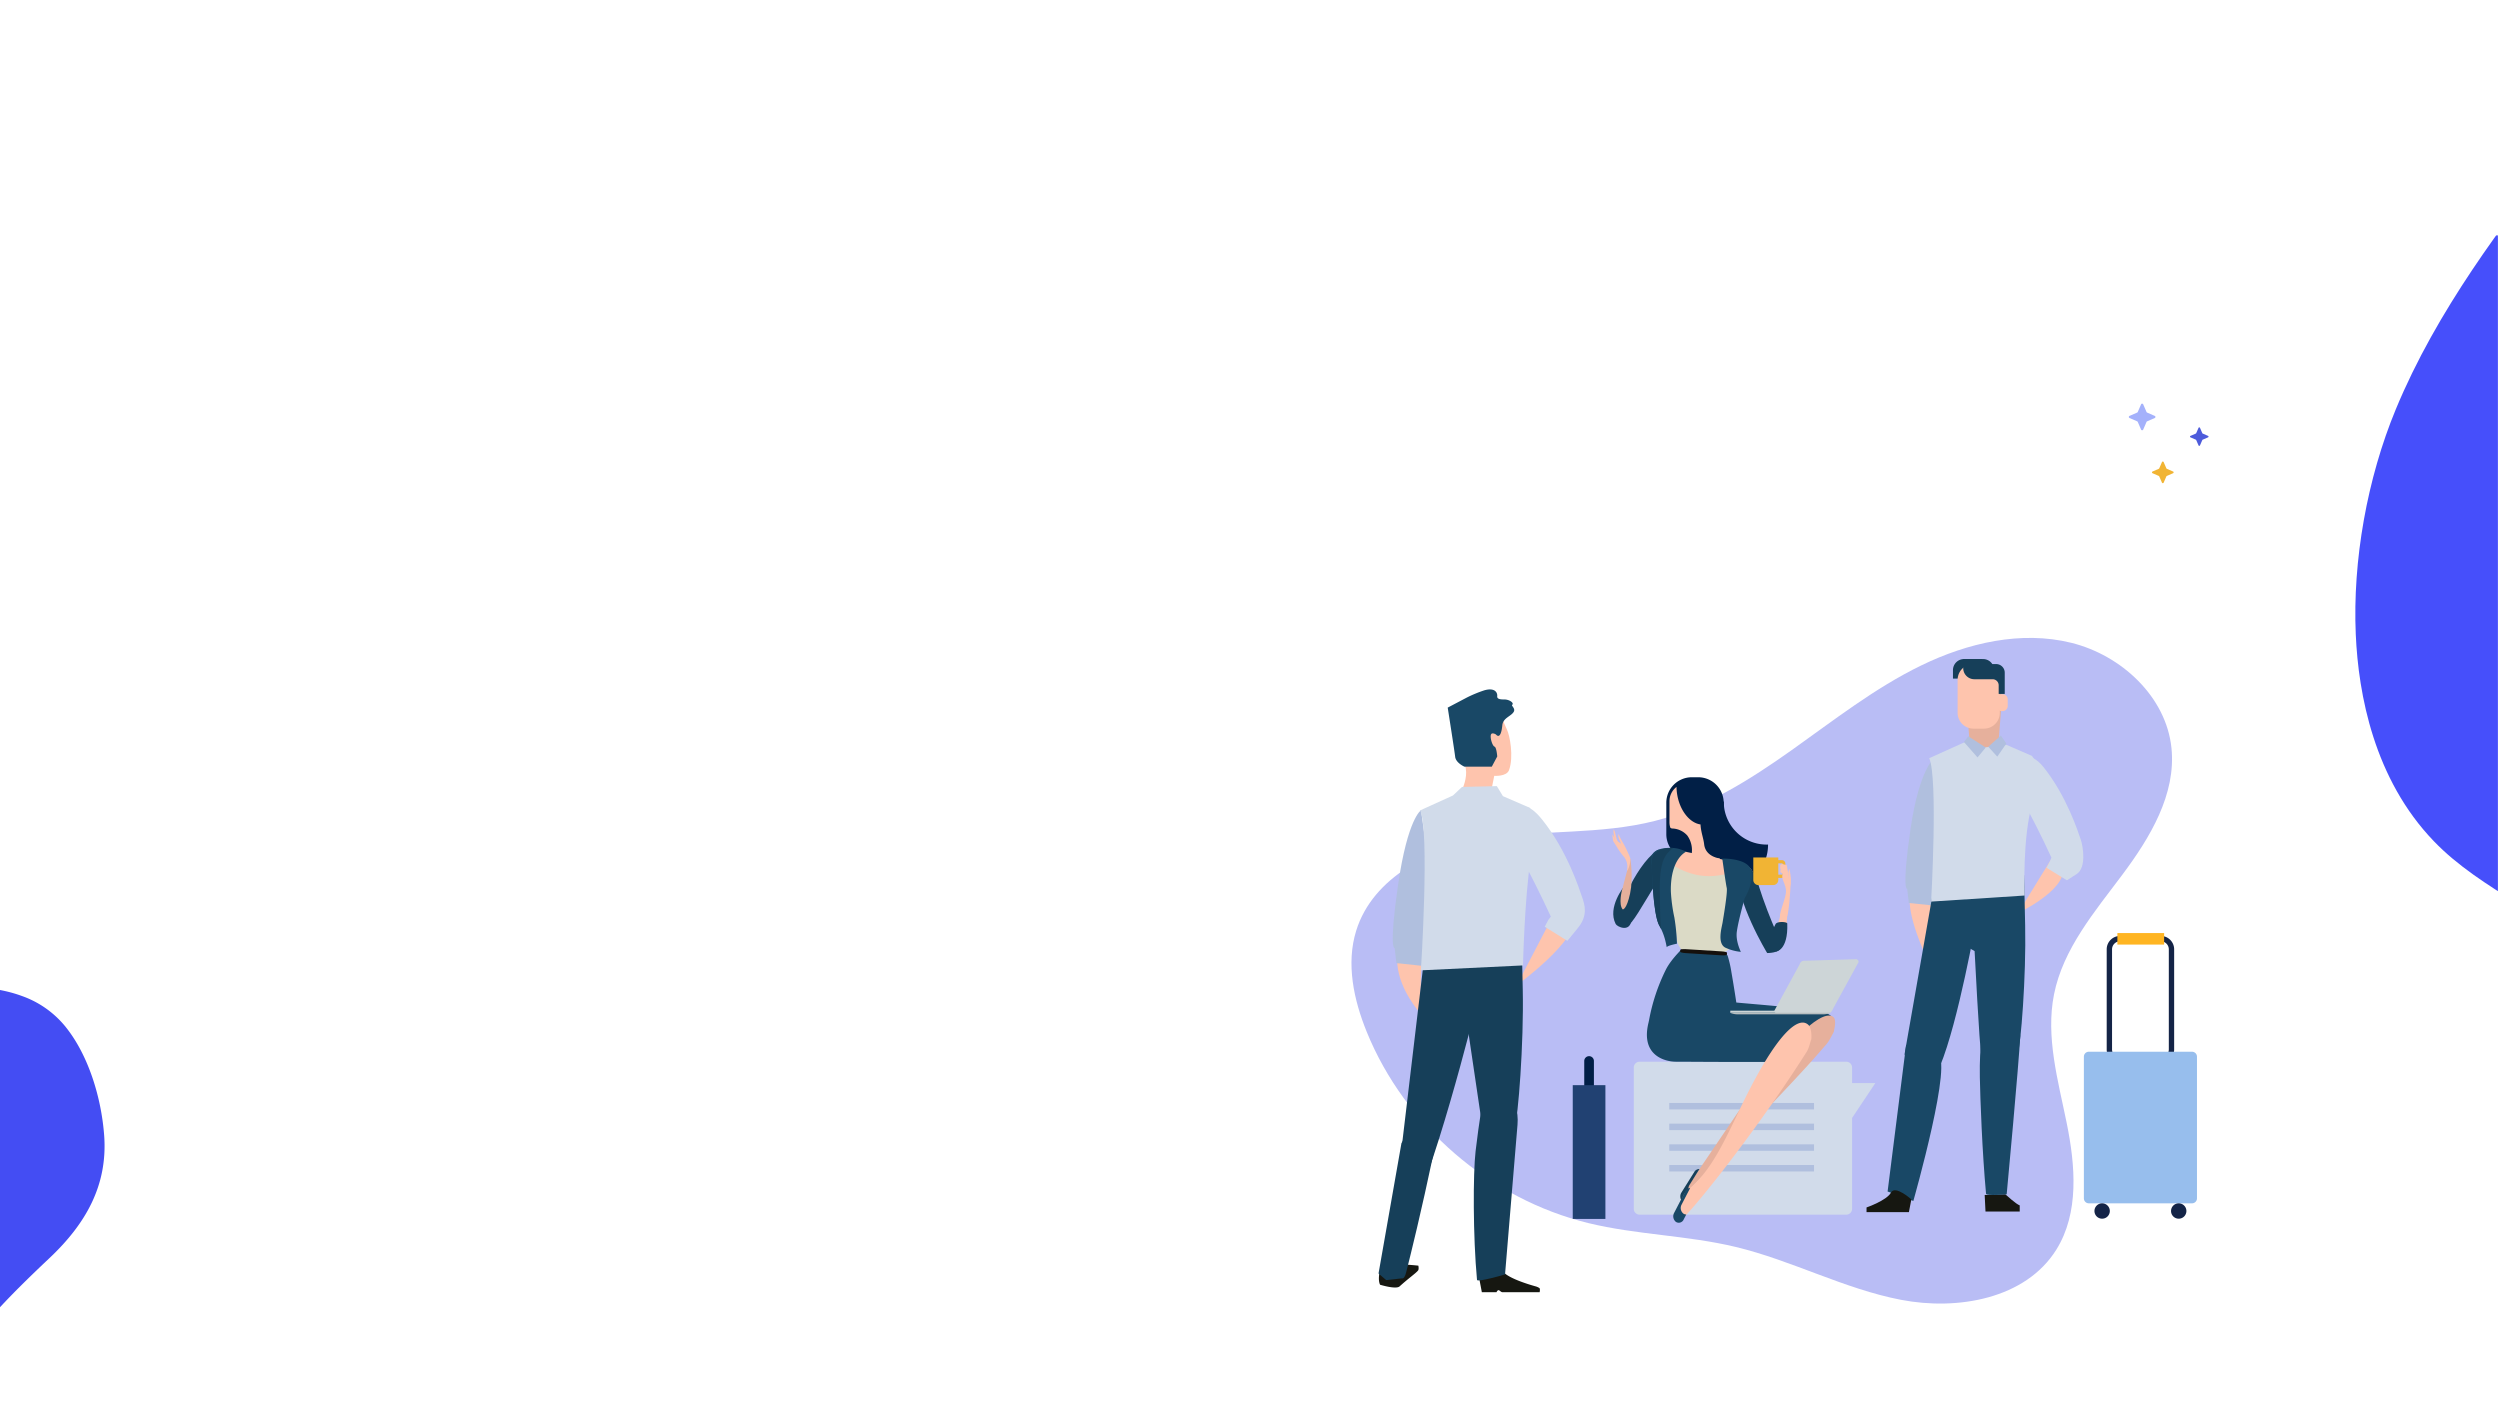 <svg id="Grupo_2267" data-name="Grupo 2267" xmlns="http://www.w3.org/2000/svg" xmlns:xlink="http://www.w3.org/1999/xlink" width="1200" height="676" viewBox="0 0 1200 676">
  <defs>
    <clipPath id="clip-path">
      <rect id="Rectángulo_2330" data-name="Rectángulo 2330" width="70" height="315" transform="translate(1130 213)" fill="#464ffb"/>
    </clipPath>
    <clipPath id="clip-path-2">
      <rect id="Rectángulo_2331" data-name="Rectángulo 2331" width="61" height="160" transform="translate(0 1180.587)" fill="#fff"/>
    </clipPath>
  </defs>
  <g id="Grupo_1628" data-name="Grupo 1628" transform="translate(1021.838 193.751)">
    <path id="Trazado_37" data-name="Trazado 37" d="M321.007,165.752l1.109,2.549a.386.386,0,0,0,.2.2l2.549,1.108a.387.387,0,0,1,0,.71l-2.549,1.108a.384.384,0,0,0-.2.2l-1.109,2.549a.386.386,0,0,1-.708,0l-1.108-2.549a.384.384,0,0,0-.2-.2l-2.549-1.108a.387.387,0,0,1,0-.71l2.549-1.108a.387.387,0,0,0,.2-.2l1.108-2.549A.386.386,0,0,1,321.007,165.752Z" transform="translate(-286.845 -154.138)" fill="#4d5bdb"/>
    <path id="Trazado_40" data-name="Trazado 40" d="M302.922,158.031l1.593,3.663a.557.557,0,0,0,.288.288l3.664,1.594a.555.555,0,0,1,0,1.018l-3.664,1.594a.562.562,0,0,0-.288.288l-1.593,3.663a.556.556,0,0,1-1.02,0l-1.593-3.663a.562.562,0,0,0-.288-.288l-3.664-1.594a.555.555,0,0,1,0-1.018l3.664-1.594a.557.557,0,0,0,.288-.288l1.593-3.663A.556.556,0,0,1,302.922,158.031Z" transform="translate(-296.023 -157.696)" fill="#a4b1fb"/>
    <path id="Trazado_41" data-name="Trazado 41" d="M320.309,148.869l1.295,2.975a.449.449,0,0,0,.234.234l2.975,1.295a.451.451,0,0,1,0,.828l-2.975,1.295a.449.449,0,0,0-.234.234l-1.295,2.976a.452.452,0,0,1-.828,0l-1.295-2.976a.449.449,0,0,0-.234-.234l-2.975-1.295a.451.451,0,0,1,0-.828l2.975-1.295a.449.449,0,0,0,.234-.234l1.295-2.975A.451.451,0,0,1,320.309,148.869Z" transform="translate(-303.584 -120.802)" fill="#f1b434"/>
  </g>
  <g id="Enmascarar_grupo_16" data-name="Enmascarar grupo 16" transform="translate(-1 -100)" clip-path="url(#clip-path)">
    <path id="Trazado_3449" data-name="Trazado 3449" d="M25.542,453.7C14.711,442,6.627,428.188,2.942,411.586c-7.492-33.746.178-74.57,13.385-106.06,17.964-42.833,52.672-64.905,95.9-77.561,40.336-11.811,80.54-24.675,117.7-44.629,27.473-14.75,55.886-30,76.118-54.609,10.24-12.453,17.863-26.746,25.234-40.571C339.52,72.7,347.3,58.1,358.455,45.771,386.194,15.1,426.125,4.764,454.741,1.493c35.257-4.036,75.062.2,109.2,11.623,48.225,16.129,92.66,45.116,130.522,71.02,38.668,26.456,78.2,55.722,99.471,96.8,23.741,45.844,26.732,115.7,6.955,162.5C745.113,470.634,605.847,513.747,573.183,525.34c-44.436,15.768-94.5,18.431-141.167,20.794-54.836,2.778-109.55,1.676-164.3-2.062-45.293-3.094-89.852-14.264-132.2-30.4C99.438,499.929,53.4,483.8,25.542,453.7Z" transform="matrix(0.07, -0.998, 0.998, 0.07, 1098.449, 858.282)" fill="#464ffb" fill-rule="evenodd" style="mix-blend-mode: multiply;isolation: isolate"/>
  </g>
  <rect id="Rectángulo_2566" data-name="Rectángulo 2566" width="1200" height="676" fill="none"/>
  <g id="Enmascarar_grupo_17" data-name="Enmascarar grupo 17" transform="translate(0 -706.587)" clip-path="url(#clip-path-2)">
    <path id="Trazado_3451" data-name="Trazado 3451" d="M412.594,49.187a47.089,47.089,0,0,1,11.827,22.039c3.921,17.66-.093,39.024-7,55.5-9.4,22.416-27.565,33.967-50.185,40.59-21.109,6.181-42.149,12.913-61.6,23.356-14.377,7.719-29.247,15.7-39.835,28.578-5.359,6.517-9.348,14-13.206,21.232-4.314,8.089-8.388,15.729-14.223,22.181-14.516,16.049-35.413,21.46-50.389,23.172a137.341,137.341,0,0,1-57.148-6.082c-25.237-8.441-48.492-23.611-68.306-37.167C42.291,228.744,21.6,213.429,10.472,191.934c-12.425-23.991-13.989-60.55-3.64-85.038C36.022,40.324,108.9,17.762,126,11.7,149.253,3.443,175.453,2.05,199.874.813a723.4,723.4,0,0,1,85.982,1.079c23.7,1.619,47.022,7.465,69.182,15.907C373.922,24.993,398.014,33.437,412.594,49.187Z" transform="matrix(0.891, -0.454, 0.454, 0.891, -379.459, 1328.149)" fill="#444df3" fill-rule="evenodd" style="mix-blend-mode: multiply;isolation: isolate"/>
  </g>
  <path id="Trazado_3579" data-name="Trazado 3579" d="M357.854,288.24c-10.407,25.754-41.462,37.07-69.234,36.633s-54.762-9.5-82.486-11.19c-23.843-1.459-47.774,2.558-71.612,1.031C85.989,311.6,39.655,284,13.794,242.82,4.977,228.771-1.695,212.387.381,195.936c3.385-26.8,28.706-45.62,54.222-54.5s53.177-11.219,77.8-22.35c22.574-10.207,41.306-27.237,58.72-44.866s34.065-36.263,54.12-50.808S289.549-1.5,314.272.177s49.364,17.555,56.143,41.384c6.089,21.4-2.611,44.054-12.634,63.919s-21.825,40.008-22.311,62.251c-.457,20.843,9.1,40.377,16.738,59.775S365.664,268.91,357.854,288.24Z" transform="matrix(0.985, 0.174, -0.174, 0.985, 684.683, 253.688)" fill="#b9bdf5"/>
  <g id="Grupo_1629" data-name="Grupo 1629" transform="translate(661.691 316.339)">
    <g id="Grupo_1625" data-name="Grupo 1625" transform="translate(0 0)">
      <path id="Trazado_3387" data-name="Trazado 3387" d="M5258.926,2159.859a2.792,2.792,0,0,1,2.792,2.792v7.445h11.166l-11.166,16.75v43.636a2.793,2.793,0,0,1-2.792,2.792h-99.2a2.793,2.793,0,0,1-2.792-2.792v-67.832a2.792,2.792,0,0,1,2.792-2.792Z" transform="translate(-5034.406 -1966.575)" fill="#d1dbea"/>
      <g id="Grupo_1613" data-name="Grupo 1613" transform="translate(139.56 213.086)">
        <rect id="Rectángulo_2289" data-name="Rectángulo 2289" width="69.483" height="3.103" transform="translate(0)" fill="#b0bfde"/>
        <rect id="Rectángulo_2290" data-name="Rectángulo 2290" width="69.483" height="3.103" transform="translate(0 9.926)" fill="#b0bfde"/>
        <rect id="Rectángulo_2291" data-name="Rectángulo 2291" width="69.483" height="3.102" transform="translate(0 19.853)" fill="#b0bfde"/>
        <rect id="Rectángulo_2292" data-name="Rectángulo 2292" width="69.483" height="3.103" transform="translate(0 29.779)" fill="#b0bfde"/>
      </g>
      <path id="Trazado_3388" data-name="Trazado 3388" d="M5181.954,1968.386a12.238,12.238,0,0,0,12.24,12.238l3.061-5.813c6.759,0,12.238-10.185,12.238-16.944v-4.59a12.239,12.239,0,0,0-12.238-12.24h-3.061a12.24,12.24,0,0,0-12.24,12.24Z" transform="translate(-5043.813 -1884.297)" fill="#011f46"/>
      <path id="Trazado_3389" data-name="Trazado 3389" d="M5211.352,1959.941a21.88,21.88,0,0,1,2.532-.2,19.99,19.99,0,0,0,.176,3.181,20.58,20.58,0,0,0,21.022,17.459,20.822,20.822,0,1,1-23.73-20.445Z" transform="translate(-5048.113 -1891.332)" fill="#011f46"/>
      <path id="Trazado_3390" data-name="Trazado 3390" d="M5187.756,1948.484a24.046,24.046,0,0,0,.292,3.448c1.236,7.86,6.013,13.827,11.234,14.563.163,3.56,1.422,6.647,1.735,9.481.682,6.168,7.514,6.826,7.514,6.826.885,5.49-20.7,13.095-20.261,12.208s5.046-7.348,6.551-13.279a12.072,12.072,0,0,0-1.878-9.9,10.01,10.01,0,0,0-7.153-3.385,1.407,1.407,0,0,1-1.031-.451,8.682,8.682,0,0,1-.385-2.558v-10.093A8.653,8.653,0,0,1,5187.756,1948.484Z" transform="translate(-5044.721 -1887.098)" fill="#fec4ad"/>
      <path id="Trazado_3391" data-name="Trazado 3391" d="M5167.945,2105.93l-.045-.171c.037-.044.067-.09.1-.132a91.408,91.408,0,0,1,8.2-24.708c2.784-5.377,8.4-10.474,10.873-13.048,6.383,3.48,12.69,1.865,18.656,6.377a55.18,55.18,0,0,1,1.854,8.031c.9,5.21,1.685,10.055,2.357,14.582,9.254.873,32.09,2.623,40.685,4.31,5.091,1.177,5.39,3.153,6.184,3.8-.451,8.308-7.195,13-11.276,19.658-.725,1.183-55.681.636-64.769.636C5175.9,2125.222,5163.566,2122.429,5167.945,2105.93Z" transform="translate(-5038.198 -1931.987)" fill="#194866"/>
      <path id="Trazado_3392" data-name="Trazado 3392" d="M5262.961,2137.987c1.5-1.737,2.333-3.906,3.449-5.835.869-3.714.856-6.21-.211-7.094-4.041-3.336-17.822,3.617-52.483,55.578-7.543,11.315-24.262,35.218-20.41,31.233C5250.716,2152.485,5255.4,2146.746,5262.961,2137.987Z" transform="translate(-5047.866 -1953.226)" fill="#e6b09c"/>
      <path id="Trazado_3393" data-name="Trazado 3393" d="M5193.285,2253.64l6.145-9.837a2.8,2.8,0,0,1,2.48-1.413l-4.729,7.573a3.44,3.44,0,0,0,.5,4.4,2.292,2.292,0,0,0,1.335.511l-1.412,2.261a2.562,2.562,0,0,1-3.818.9A3.445,3.445,0,0,1,5193.285,2253.64Z" transform="translate(-5047.861 -1997.606)" fill="#163f59"/>
      <path id="Trazado_3394" data-name="Trazado 3394" d="M5208.167,2032.174l11.221-17.367c3.336-5.161,1.364-10.376-4.378-11.588l-32.482-6.856c-3.6-.45-9.387,4.717-8.1,10.855l6.884,20.06Z" transform="translate(-5040.914 -1905.09)" fill="#fec4ad"/>
      <path id="Trazado_3395" data-name="Trazado 3395" d="M5236.458,2010.054c-.866,15.466,14.389,40.453,14.389,40.453s5.825.088,6.381-2.586c.7-3.391-4.366-10.463-10.817-30.85C5242.417,2004.45,5236.6,2007.466,5236.458,2010.054Z" transform="translate(-5064.292 -1909.384)" fill="#163f59"/>
      <path id="Trazado_3396" data-name="Trazado 3396" d="M5163.163,1997.092c-11.5,8.248-19.379,31.995-19.379,31.995s2.587,5.67,4.853,4.531c2.872-1.445,6.4-8.263,16.371-24.51C5171.181,1999.052,5165.088,1995.711,5163.163,1997.092Z" transform="translate(-5029.459 -1905.262)" fill="#163f59"/>
      <path id="Trazado_3397" data-name="Trazado 3397" d="M5189.186,2056.115c.041,2.324,2.459,6.077,4.222,6.043l17.121.551c1.764-.034,6.008-2.9,5.966-5.223l-.163-7.816c-.044-2.322-1.507-4.179-3.272-4.143l-22.141-5.276c-1.765.036-3.161,1.949-3.118,4.273Z" transform="translate(-5046.011 -1921.602)" fill="#dbdac6"/>
      <path id="Trazado_3398" data-name="Trazado 3398" d="M5215.056,2075.925c-.018.255-1.244.389-2.745.295l-16.972-1.058c-1.5-.092-2.7-.376-2.686-.633l.058-.966c.014-.256,1.243-.387,2.743-.295l16.973,1.057c1.5.092,2.7.377,2.686.633Z" transform="translate(-5047.835 -1934.006)" fill="#15100c"/>
      <path id="Trazado_3399" data-name="Trazado 3399" d="M5177.915,2008.659a13.454,13.454,0,0,1,1.2-3.067c15.772,11.183,26.929,6.436,34.976,4.54.075.474.131.967.165,1.476.3,5.558-.1,11.126.132,16.684.216,4.421-6.011,8.291-9,8.414-11.14.481-13.672-.182-24.391-3.075-2.874-.778-8.207-5.459-7.1-9.525Q5175.956,2016.4,5177.915,2008.659Z" transform="translate(-5040.73 -1908.57)" fill="#dbdac6"/>
      <path id="Trazado_3400" data-name="Trazado 3400" d="M5224.468,2003.606s11.652-.36,13.7,5.224-2.917,13.712-2.917,13.712-2.96,10.35-3.775,15.965,2.757,10.942,1.653,9.846a22.978,22.978,0,0,1-7.061-1.936c-4.2-1.969-1.872-9.621-1.46-12.092s2.469-14.6,2.009-16.616S5224.468,2003.606,5224.468,2003.606Z" transform="translate(-5059.467 -1907.822)" fill="#194866"/>
      <path id="Trazado_3401" data-name="Trazado 3401" d="M5170.641,2004.036s-.9-4.661,1.026-6.514c2.829-2.725,9.652-2.356,11.859-1.707a27.3,27.3,0,0,1,3.7,1.357s-7.718,3.117-7.425,19.088a79.511,79.511,0,0,0,1.687,12.539,98.2,98.2,0,0,1,1.245,12.542s-4.607.951-4.818,1.627-.5-4.928-3.641-10.275S5170.641,2004.036,5170.641,2004.036Z" transform="translate(-5039.479 -1904.719)" fill="#194866"/>
      <path id="Trazado_3402" data-name="Trazado 3402" d="M5180.9,1995.417c-4.293,3.575-6.9,6.633-6.24,25.2.105,3.009-.046,8.539.547,13.683-.257-.529-.536-1.064-.849-1.6-3.139-5.344-3.633-28.658-3.633-28.658s-.541-4.2,1.383-6.053C5174.156,1996.023,5177.935,1995.217,5180.9,1995.417Z" transform="translate(-5039.563 -1904.733)" fill="#163f59"/>
      <path id="Trazado_3403" data-name="Trazado 3403" d="M5253.292,2143.863c1.194-1.889,1.559-4.157,2.294-6.208.172-3.742-.475-5.921-1.5-6.853-4.652-4.228-14.891,3.607-31.466,37.7-8.353,17.188-14.636,32.053-25.928,41.249a8.834,8.834,0,0,0-3.014,4.213c-1.646,4.839-.916,10.869-.712,10.682C5200.873,2217.4,5231.213,2178.769,5253.292,2143.863Z" transform="translate(-5047.825 -1955.257)" fill="#fec4ad"/>
      <path id="Trazado_3404" data-name="Trazado 3404" d="M5187.729,2268.939l5.33-10.3a2.8,2.8,0,0,1,2.358-1.611l-4.1,7.936a3.443,3.443,0,0,0,.857,4.347,2.287,2.287,0,0,0,1.375.4l-1.222,2.368a2.567,2.567,0,0,1-3.735,1.212A3.447,3.447,0,0,1,5187.729,2268.939Z" transform="translate(-5045.829 -2003.11)" fill="#194866"/>
      <path id="Trazado_3405" data-name="Trazado 3405" d="M5142.3,2043.029c-4.14-8.054,4.088-18.078,4.088-18.078s2.786.247,3.874,1.726c1.374,1.87,1,5.825-.446,14.855C5148.928,2047.125,5143,2044.376,5142.3,2043.029Z" transform="translate(-5028.466 -1915.849)" fill="#163f59"/>
      <path id="Trazado_3406" data-name="Trazado 3406" d="M5147.794,2028.035s1.851.131,3.512-7.627.114-16.783.114-16.783l-3.987,15.134S5145.6,2025.6,5147.794,2028.035Z" transform="translate(-5030.562 -1907.831)" fill="#e6b09c"/>
      <path id="Trazado_3407" data-name="Trazado 3407" d="M5149.377,1995.107a13.082,13.082,0,0,0-1.04-2.6,42.375,42.375,0,0,0-2.805-5.535,33.611,33.611,0,0,1-1.81-3.693c-.378,2.088.766,3.113.971,4.061s.245.591-1.13-.4c-.78-.565-1.084-2.827-1.472-4.258a4.026,4.026,0,0,0-.8-1.709,19.476,19.476,0,0,0,.336,3.94,24.182,24.182,0,0,0,1.756,5.344,40.092,40.092,0,0,0,3.177,4.274,7.838,7.838,0,0,1,1.258,5.983C5147.473,2002.176,5149.615,1998.38,5149.377,1995.107Z" transform="translate(-5028.521 -1899.313)" fill="#fec4ad"/>
      <path id="Trazado_3408" data-name="Trazado 3408" d="M5143.305,1991.921a27.944,27.944,0,0,1-2.464-3.71c-.144-.518-.427-3.063-.427-3.063a4.977,4.977,0,0,1,1.085,2.041A41.475,41.475,0,0,0,5143.305,1991.921Z" transform="translate(-5028.192 -1900.883)" fill="#fec4ad"/>
      <g id="Grupo_1615" data-name="Grupo 1615" transform="translate(168.729 144.058)">
        <rect id="Rectángulo_2293" data-name="Rectángulo 2293" width="47.991" height="0.987" transform="translate(0.12 24.732)" fill="#cdd5d7"/>
        <path id="Trazado_3409" data-name="Trazado 3409" d="M5265.111,2105.645a1.309,1.309,0,0,0,1.211,1.387h24.614c.667,0,1.579-.489,2.4-2.431l12.166-22.215a1.265,1.265,0,0,0-1.418-1.39l-25.251.76a2.342,2.342,0,0,0-1.6,1.681Z" transform="translate(-5243.808 -2080.971)" fill="#cdd5d7"/>
        <path id="Trazado_3410" data-name="Trazado 3410" d="M5255.251,2122.188h-24.279a8.954,8.954,0,0,0,3.932.76h40.447a8.935,8.935,0,0,0,3.929-.76Z" transform="translate(-5230.972 -2096.469)" fill="#b7bec0"/>
      </g>
      <path id="Trazado_3411" data-name="Trazado 3411" d="M5262.663,2004.018h-1.8v-1.262h-12v10.62a2.473,2.473,0,0,0,2.28,2.623h7.435a2.474,2.474,0,0,0,2.282-2.623v-.809h1.8a1.739,1.739,0,0,0,1.6-1.845v-4.856A1.741,1.741,0,0,0,5262.663,2004.018Zm.251,6.7a.273.273,0,0,1-.251.29h-1.8v-5.44h1.8a.274.274,0,0,1,.251.293Z" transform="translate(-5068.97 -1907.504)" fill="#f1b434"/>
      <path id="Trazado_3412" data-name="Trazado 3412" d="M5269.677,2031.633c1.071-4.06,2.883-8.254,2.548-10.673-.475-3.442-2.232-5.008-1.627-7.343a6.586,6.586,0,0,0,.11-.783c.088-.7.314-1.471.313-1.763,0-.334-.113-1.278.085-.923,1.742,3.177,3.375,6.9,3.365,7.774-.022,1.8-.581,11.744-1.552,15.4C5271.828,2037.437,5268.235,2037.113,5269.677,2031.633Z" transform="translate(-5076.67 -1910.254)" fill="#fec4ad"/>
      <path id="Trazado_3413" data-name="Trazado 3413" d="M5275.026,2020.769s.79.348,1.093-.254a12,12,0,0,0,.627-4.013c.009-.888-.646-5.069-.646-5.069a4.948,4.948,0,0,0-.553,3.032A21.335,21.335,0,0,1,5275.026,2020.769Z" transform="translate(-5078.808 -1910.766)" fill="#fec4ad"/>
      <path id="Trazado_3414" data-name="Trazado 3414" d="M5271.707,2044.939a37.053,37.053,0,0,1-4.059-1.9c2.89-10.622,5.819-19.495,5.819-19.495Z" transform="translate(-5076.034 -1915.322)" fill="#fec4ad"/>
      <path id="Trazado_3415" data-name="Trazado 3415" d="M5273.715,2014.191l-1.036-5.907-2.306-.558-.8.4-.1.636s.3.388.239.388c-.33,0-.228,1.014.06,1.014a9.459,9.459,0,0,0-.2,1.383c.2.482,1.115.4,1.512,1.432s-.16,2.228.4,2.309S5273.715,2014.191,5273.715,2014.191Z" transform="translate(-5076.721 -1909.373)" fill="#fec4ad"/>
      <path id="Trazado_3416" data-name="Trazado 3416" d="M5270.149,2053.093c-.142-.876-5.1-1.181-5.675.386l-.577,1.148s-4.547,10.084.865,11.934C5264.762,2066.561,5270.607,2066.141,5270.149,2053.093Z" transform="translate(-5073.951 -1926.158)" fill="#163f59"/>
      <path id="Trazado_3417" data-name="Trazado 3417" d="M4979.651,2318.722c.53-.641.141-2.332.141-2.332s-9.257-1.03-12.238-.33a15.681,15.681,0,0,0-3.312,1.555c-.209.119-.576.829-.779.948-.371.222-.566-.149-.885.052a10.193,10.193,0,0,0-1.413.978c-.813,4.246.267,5.958.267,5.958s7.62,2.369,9.362.794C4975.211,2322.351,4978.491,2320.129,4979.651,2318.722Z" transform="translate(-4960.68 -2025.217)" fill="#161711"/>
      <path id="Trazado_3418" data-name="Trazado 3418" d="M5037.933,2323.136l1.32,6.9h7.037s.391-.977.985-.977c.5,0,1.15.977,1.832.977H5067s.32-1.451-.069-1.951a6.843,6.843,0,0,0-2.162-.923c-3.634-1.022-14.036-4.211-15.846-7.685C5046.729,2315.252,5037.933,2323.136,5037.933,2323.136Z" transform="translate(-4989.659 -2026.124)" fill="#161711"/>
      <path id="Trazado_3419" data-name="Trazado 3419" d="M5035.41,1925.638l1.679-8.361s5.942.455,7.1-2.742c2.325-6.414.376-16.661-1.03-19.534-4-8.176-5.7-22.5-24.429-11.111-7.119,4.33,3.877,25.332,4.7,29.877s-1.611,9.779-1.611,9.779l4.382,3.286Z" transform="translate(-4981.542 -1861.219)" fill="#fec4ad"/>
      <path id="Trazado_3420" data-name="Trazado 3420" d="M4986.554,2077.9l-.616,26.364s-9.932-10.955-10.9-23.418S4985.935,2076.927,4986.554,2077.9Z" transform="translate(-4965.992 -1934.345)" fill="#fec4ad"/>
      <path id="Trazado_3421" data-name="Trazado 3421" d="M4992.3,2167.24s2.745,1.194-5.335,39.521c-5.819,27.6-10.792,47.793-13.118,56.935-.905,3.552-1.917,2.912-1.917,2.912l-7.692.854-3.664-3.174,11-62.547Z" transform="translate(-4960.571 -1969.351)" fill="#163f59"/>
      <path id="Trazado_3422" data-name="Trazado 3422" d="M5082.631,2047.8l-15.754,30.219s30.068-21.751,28.181-33.719S5082.631,2047.8,5082.631,2047.8Z" transform="translate(-5000.542 -1921.415)" fill="#fec4ad"/>
      <path id="Trazado_3423" data-name="Trazado 3423" d="M4985.073,1966.408s-6.385,3.9-10.982,35.625-1.676,30.515-1.676,30.515l.836,7.228,11.943,1.282,6.453-27.381Z" transform="translate(-4964.679 -1893.837)" fill="#b0bfde"/>
      <path id="Trazado_3424" data-name="Trazado 3424" d="M5016.382,2086.576s-17.617,72.984-31.458,105.7c-8.108,19.165-8.179-17.617-8.179-17.617l12.595-105.987,36.788-1.78S5021.958,2068.186,5016.382,2086.576Z" transform="translate(-4966.652 -1931.619)" fill="#163f59"/>
      <path id="Trazado_3425" data-name="Trazado 3425" d="M5019.708,2065.487s13.316,94.485,14.715,98.752c4.738,14.426,12.042-4.488,13.713-9.3s4.459-40.4,3.9-66.371l-.555-25.971Z" transform="translate(-4982.807 -1930.006)" fill="#163f59"/>
      <path id="Trazado_3426" data-name="Trazado 3426" d="M5038.4,2185.3s-2.014,11.268-3.686,25.667c-1.229,10.572-1.267,40.77.684,61.742.12,1.284,13.455-2.619,13.455-2.619s4.87-58.706,5.985-71.855S5046.766,2175.9,5038.4,2185.3Z" transform="translate(-4988.126 -1974.695)" fill="#163f59"/>
      <path id="Trazado_3427" data-name="Trazado 3427" d="M4992.624,1959.492l15.731-7.14,4.335-4.1,16.721-.4,2.928,4.82,12.958,5.619s3.2,5.028.417,23.69c-3.082,20.679-3.734,51.94-3.734,51.94l-49.007,2.361S4997.223,1969.53,4992.624,1959.492Z" transform="translate(-4972.623 -1886.858)" fill="#d1dbea"/>
      <path id="Trazado_3428" data-name="Trazado 3428" d="M5069.53,1964.293s2.916-3.255,10.023,5.579c12.11,15.055,17.977,33.728,19.23,37.342s2.861,8.731-2.091,14.736c-3.789,4.6-5.016,6.143-5.016,6.143l-10.873-6.775,1.708-3.256,1.222-1.614s-5.853-12.849-12.121-24.492S5069.53,1964.293,5069.53,1964.293Z" transform="translate(-5001.025 -1892.821)" fill="#d1dbea"/>
      <path id="Trazado_3429" data-name="Trazado 3429" d="M5036.919,1895.078s-2.118-1.3-2.442.325.813,5.21,1.79,5.535,1.3,4.722,1.3,4.722l-2.605,4.885h-13.189s-4.071-1.791-4.4-4.721-3.582-23.608-3.582-23.608l9.28-4.885a61.527,61.527,0,0,1,8.3-3.419c5.252-1.5,6.35,1.3,6.189,2.767s1.464,1.629,3.58,1.629,4.723,1.628,3.583,2.605c-.471.4,1.63,1.69.8,3.246-1.194,2.221-5.194,2.94-5.519,6.523C5039.864,1892.31,5039.2,1897.683,5036.919,1895.078Z" transform="translate(-4980.584 -1858.896)" fill="#194866"/>
      <path id="Trazado_3431" data-name="Trazado 3431" d="M5380.876,2032.159l-2.4,31.065s-8.379-16.648-9.279-28.308S5381.092,2031.719,5380.876,2032.159Z" transform="translate(-5114.197 -1917.289)" fill="#fec4ad"/>
      <path id="Trazado_3432" data-name="Trazado 3432" d="M5414.2,1892.54c.3,3.544,2.2,6.615,4.206,6.76h5.7c2-.145,3.91-3.217,4.205-6.76q.7-8.767,1.4-17.532c.312-3.505-1.058-10.543-4.093-12.62a7.57,7.57,0,0,0-8.732,0c-3.034,2.077-4.4,9.114-4.093,12.62Q5413.494,1883.772,5414.2,1892.54Z" transform="translate(-5130.592 -1854.204)" fill="#e6b09c"/>
      <path id="Trazado_3433" data-name="Trazado 3433" d="M5467.748,2004.667l-15.254,24.792s22.684-10.894,21.51-21.037S5467.748,2004.667,5467.748,2004.667Z" transform="translate(-5145.536 -1907.476)" fill="#fec4ad"/>
      <path id="Trazado_3434" data-name="Trazado 3434" d="M5380.027,1925.791s-7.43,4.883-11.733,34.562-1.565,28.55-1.565,28.55l.781,6.762,10.954,1.126,6.259-25.544Z" transform="translate(-5112.966 -1878.565)" fill="#b0bfde"/>
      <path id="Trazado_3435" data-name="Trazado 3435" d="M5443.671,2267.163v2.958h-16.426l-.389-7.944,9.907-.329S5442.106,2266.741,5443.671,2267.163Z" transform="translate(-5135.897 -2004.925)" fill="#161711"/>
      <path id="Trazado_3436" data-name="Trazado 3436" d="M5399.611,2039.436s-8.506,48.687-17.375,70.056c-7.859,18.935-17.021-5.7-17.021-5.7l14.343-81.691,23.645-1.793S5404.827,2020.909,5399.611,2039.436Z" transform="translate(-5112.719 -1914.105)" fill="#194866"/>
      <path id="Trazado_3437" data-name="Trazado 3437" d="M5415.433,2019l-2.906,31.395,4.1,2.407s2.37,46.632,3.144,48.991c4.435,13.5,15.906,5.4,17.471.9s4.172-37.8,3.651-62.1l-.523-24.3Z" transform="translate(-5130.508 -1912.595)" fill="#194866"/>
      <path id="Trazado_3438" data-name="Trazado 3438" d="M5424.737,2131.046s-1.9,8.307-1.625,24.014c.173,9.958,1.149,36.315,2.975,55.938.112,1.2,9.909.292,9.909.292s5.969-63.695,6.493-76.026C5442.646,2131.549,5432.562,2122.26,5424.737,2131.046Z" transform="translate(-5134.479 -1954.363)" fill="#194866"/>
      <path id="Trazado_3439" data-name="Trazado 3439" d="M5384.171,1921.7l17.25-7.789,8.9,2.66,11-1.257,12.125,5.258s5.475,5.26.391,22.164-3.865,44.874-3.865,44.874l-44.878,2.914S5388.473,1931.091,5384.171,1921.7Z" transform="translate(-5119.847 -1874.098)" fill="#d1dbea"/>
      <path id="Trazado_3440" data-name="Trazado 3440" d="M5450.611,1925.278s6.652-3.757,13.3,4.508c11.332,14.084,16.817,31.556,17.992,34.937s2.736,13.524-1.958,16.529l-4.692,3.006-9.778-6.011,1.564-3,.781-1.879s-5.476-12.021-11.341-22.917S5450.611,1925.278,5450.611,1925.278Z" transform="translate(-5144.828 -1878.051)" fill="#d1dbea"/>
      <path id="Trazado_3441" data-name="Trazado 3441" d="M5429.569,1914.32l4.354,4.751,4.351-6.27-2.615-3.866Z" transform="translate(-5136.917 -1872.226)" fill="#b0bfde"/>
      <path id="Trazado_3442" data-name="Trazado 3442" d="M5412.984,1909.534l8.366,5.391-3.955,4.75-6.529-7.411Z" transform="translate(-5129.885 -1872.452)" fill="#b0bfde"/>
      <path id="Trazado_3443" data-name="Trazado 3443" d="M5364.264,2150.231s2.746.9,11.478,1.208c8.7.312-11.217,70.325-11.217,70.325l-12.359-4.54,8.9-70.481Z" transform="translate(-5107.813 -1961.644)" fill="#194866"/>
      <path id="Trazado_3444" data-name="Trazado 3444" d="M5357.477,2263.112l-1.174,6.135h-20.338v-2.254s9.777-3.381,11.733-7.138S5357.477,2263.112,5357.477,2263.112Z" transform="translate(-5101.721 -2003.759)" fill="#161711"/>
      <path id="Trazado_3445" data-name="Trazado 3445" d="M5416.542,1854.161v-4.055h-8.759a5.333,5.333,0,0,0-5.332,5.334v4.054h8.759A5.333,5.333,0,0,0,5416.542,1854.161Z" transform="translate(-5126.72 -1850.107)" fill="#163f59"/>
      <path id="Rectángulo_2294" data-name="Rectángulo 2294" d="M7.6,0h5.047a7.6,7.6,0,0,1,7.6,7.6v15.81a7.6,7.6,0,0,1-7.6,7.6H7.6a7.6,7.6,0,0,1-7.6-7.6V7.6A7.6,7.6,0,0,1,7.6,0Z" transform="translate(277.966 2.398)" fill="#fec4ad"/>
      <path id="Trazado_3446" data-name="Trazado 3446" d="M5419.848,1850.107a5.323,5.323,0,0,1,4.46,2.413h1.83a4.131,4.131,0,0,1,4.131,4.131v10.208h-2.907v-4.149a2.91,2.91,0,0,0-2.909-2.908h-8.777a5.333,5.333,0,0,1-5.333-5.333v-4.362Z" transform="translate(-5129.688 -1850.107)" fill="#163f59"/>
      <path id="Trazado_3447" data-name="Trazado 3447" d="M5436.148,1879.683a2.528,2.528,0,0,1,2.532-2.528h.21a2.528,2.528,0,0,1,2.529,2.528v3.073a2.531,2.531,0,0,1-2.529,2.53h-.21a2.534,2.534,0,0,1-2.316-1.508" transform="translate(-5139.391 -1860.277)" fill="#fec4ad"/>
    </g>
    <path id="Trazado_3448" data-name="Trazado 3448" d="M-212.784,202.424h-19.557a6.417,6.417,0,0,1-6.411-6.411V147.922a6.42,6.42,0,0,1,6.411-6.411h19.557a6.42,6.42,0,0,1,6.411,6.411v48.091A6.417,6.417,0,0,1-212.784,202.424Zm-19.557-58.346a3.85,3.85,0,0,0-3.844,3.844v48.091a3.851,3.851,0,0,0,3.844,3.848h19.557a3.852,3.852,0,0,0,3.848-3.848V147.922a3.851,3.851,0,0,0-3.848-3.844Z" transform="translate(588.276 -8.592)" fill="#142447"/>
    <rect id="Rectángulo_2295" data-name="Rectángulo 2295" width="22.442" height="5.527" transform="translate(354.653 131.531)" fill="#ffb522"/>
    <path id="Rectángulo_2296" data-name="Rectángulo 2296" d="M2.388,0H51.9a2.387,2.387,0,0,1,2.387,2.387v68A2.388,2.388,0,0,1,51.9,72.771H2.387A2.387,2.387,0,0,1,0,70.384v-68A2.388,2.388,0,0,1,2.388,0Z" transform="translate(338.57 188.487)" fill="#97beed"/>
    <g id="Grupo_1626" data-name="Grupo 1626" transform="translate(343.645 261.26)">
      <path id="Trazado_3341" data-name="Trazado 3341" d="M-232.844,177.246a3.689,3.689,0,0,1-3.688,3.688,3.686,3.686,0,0,1-3.688-3.688,3.685,3.685,0,0,1,3.688-3.684A3.688,3.688,0,0,1-232.844,177.246Z" transform="translate(240.22 -173.562)" fill="#142447"/>
      <path id="Trazado_3342" data-name="Trazado 3342" d="M-223.667,177.246a3.685,3.685,0,0,1-3.684,3.688,3.686,3.686,0,0,1-3.688-3.688,3.685,3.685,0,0,1,3.688-3.684A3.684,3.684,0,0,1-223.667,177.246Z" transform="translate(267.802 -173.562)" fill="#142447"/>
    </g>
    <g id="Grupo_1627" data-name="Grupo 1627" transform="translate(93.227 190.618)">
      <path id="Trazado_3353" data-name="Trazado 3353" d="M-204,167.344a2.321,2.321,0,0,1-2.322-2.318V149.36A2.324,2.324,0,0,1-204,147.038a2.321,2.321,0,0,1,2.319,2.322v15.665A2.317,2.317,0,0,1-204,167.344Z" transform="translate(211.84 -147.038)" fill="#011f46"/>
      <rect id="Rectángulo_2285" data-name="Rectángulo 2285" width="15.679" height="64.203" transform="translate(0 13.924)" fill="#214172"/>
    </g>
  </g>
</svg>
